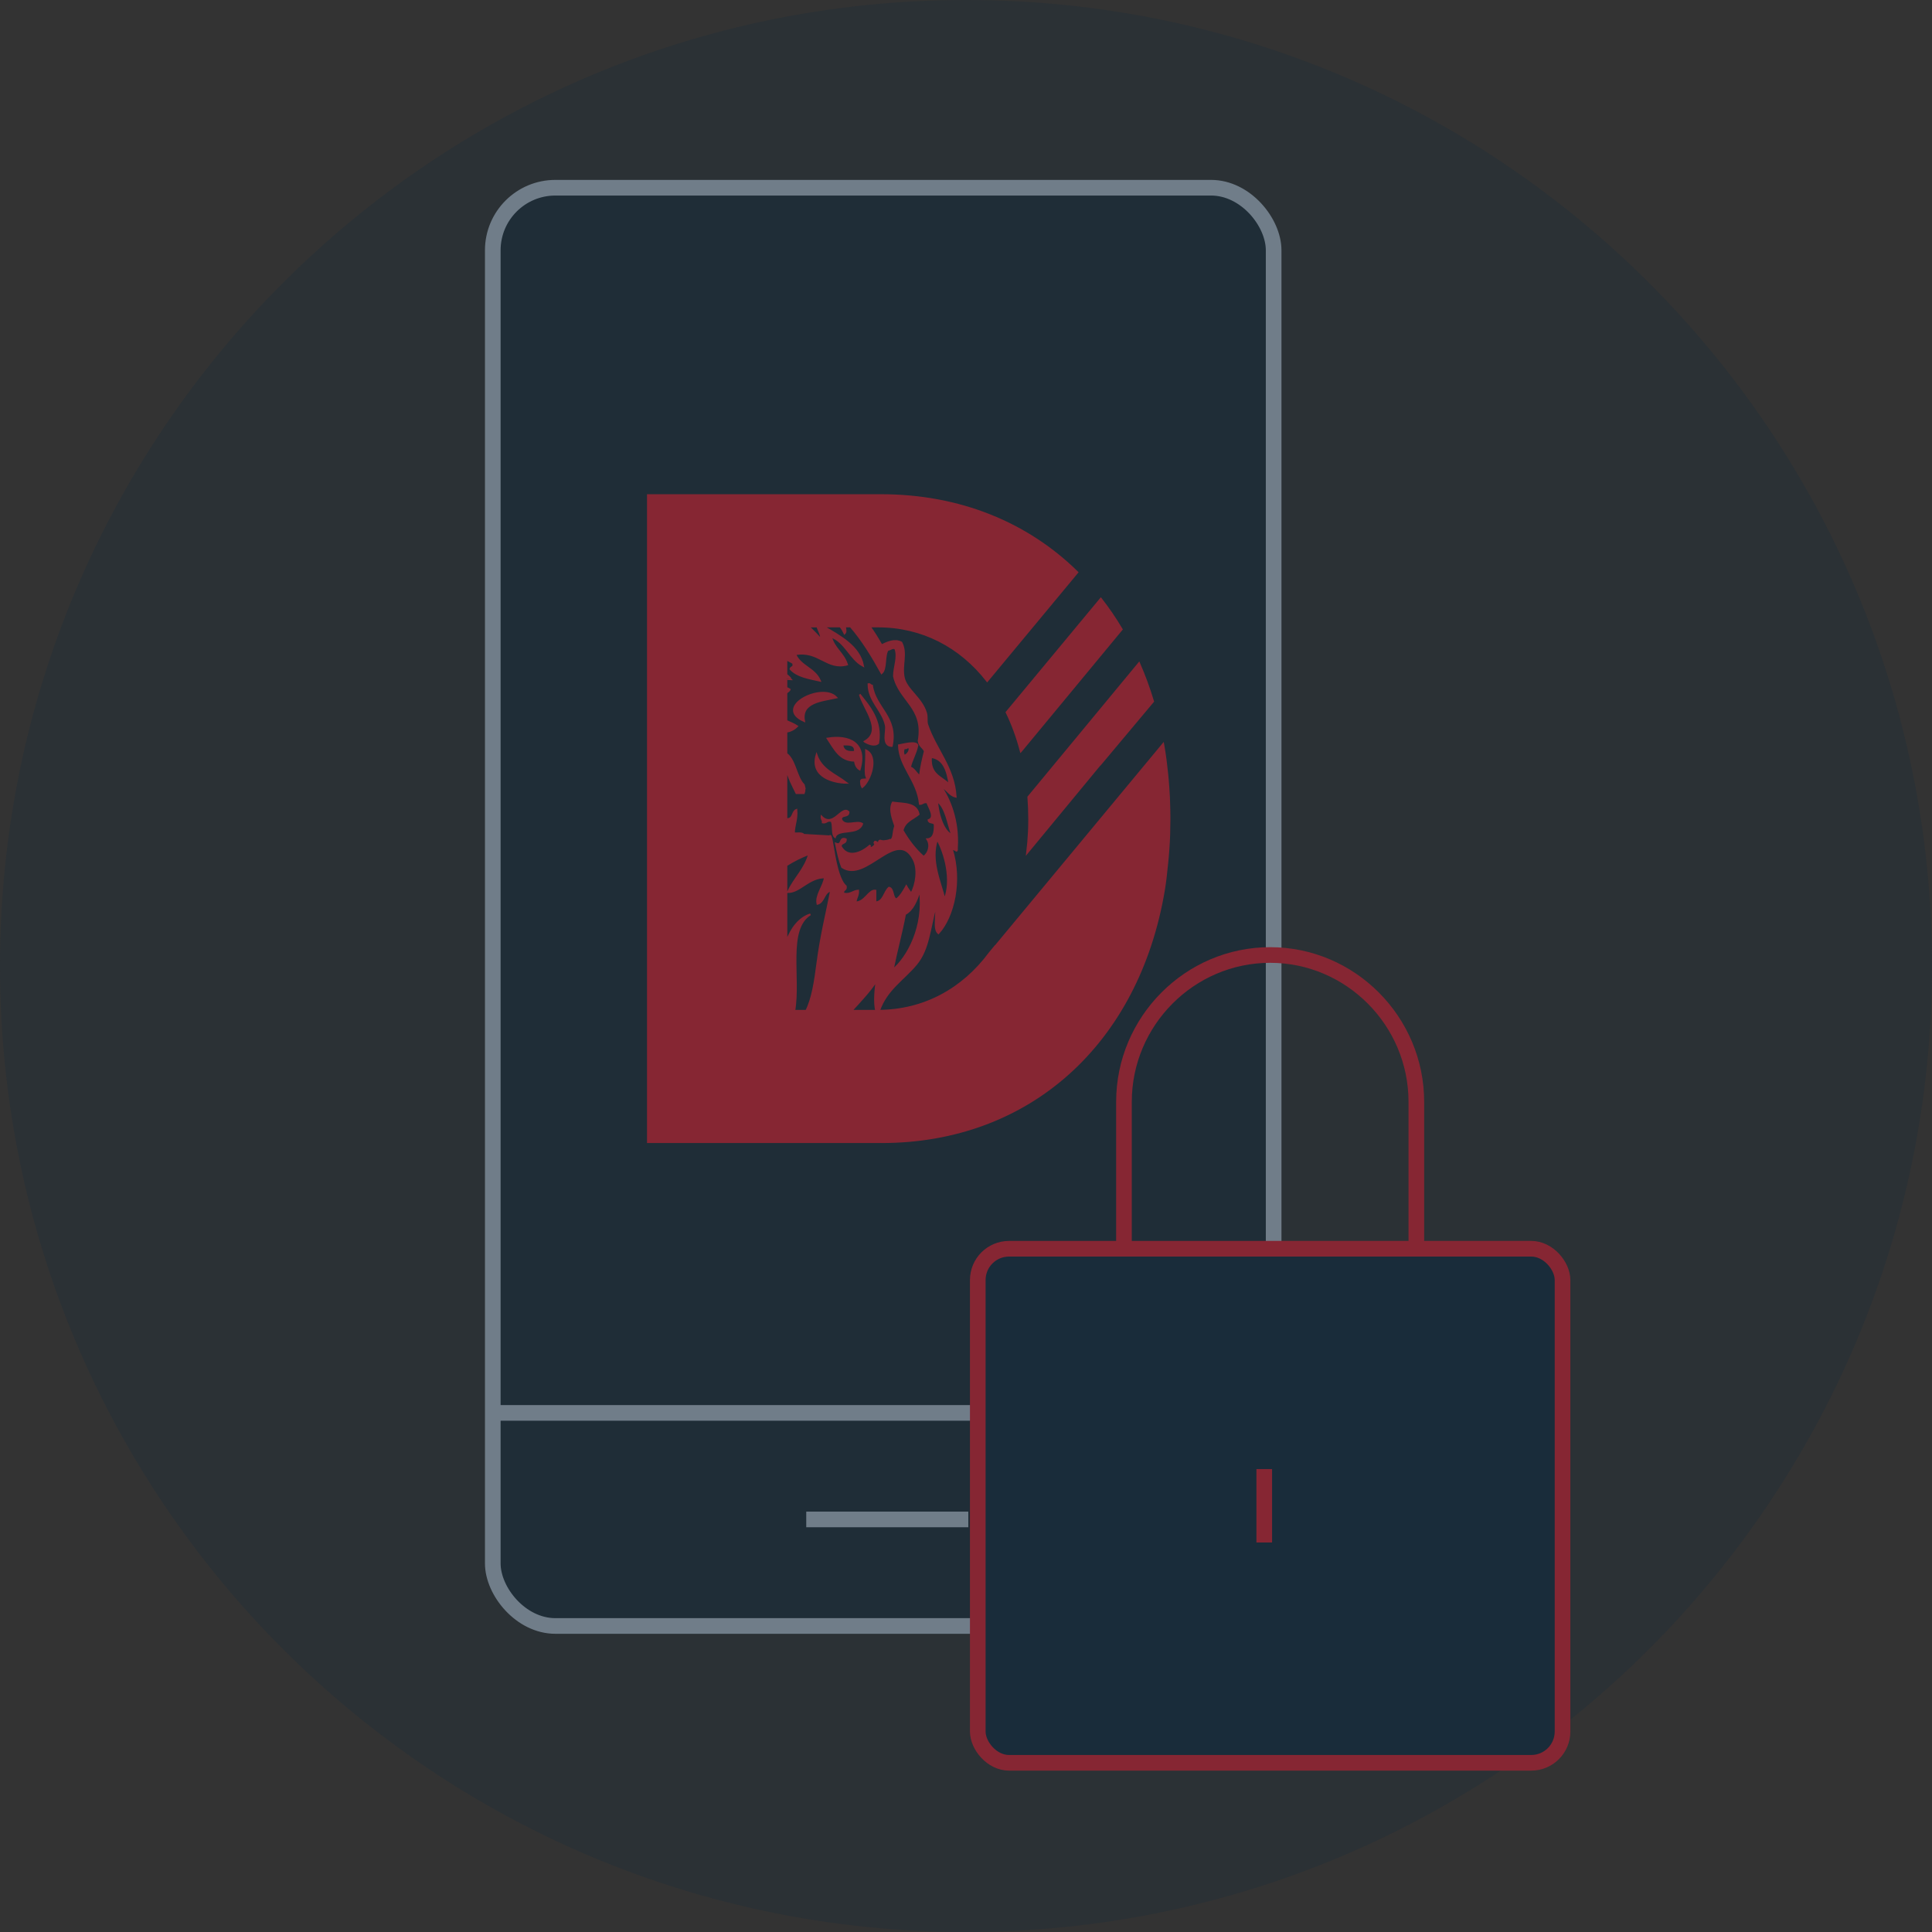 <?xml version="1.0" encoding="UTF-8" standalone="no"?>
<svg
   xmlns:dc="http://purl.org/dc/elements/1.1/"
   xmlns:cc="http://creativecommons.org/ns#"
   xmlns:rdf="http://www.w3.org/1999/02/22-rdf-syntax-ns#"
   xmlns:svg="http://www.w3.org/2000/svg"
   xmlns="http://www.w3.org/2000/svg"
   xmlns:sodipodi="http://sodipodi.sourceforge.net/DTD/sodipodi-0.dtd"
   xmlns:inkscape="http://www.inkscape.org/namespaces/inkscape"
   width="247px"
   height="247px"
   viewBox="0 0 247 247"
   version="1.1"
   id="svg46"
   sodipodi:docname="tour-control.svg"
   inkscape:version="0.92.2 (5c3e80d, 2017-08-06)">
  <rect x="0" y="0" width="247" height="247" fill="#333333" stroke="none"/>
  <sodipodi:namedview
     pagecolor="#ffffff"
     bordercolor="#666666"
     borderopacity="1"
     objecttolerance="10"
     gridtolerance="10"
     guidetolerance="10"
     inkscape:pageopacity="0"
     inkscape:pageshadow="2"
     inkscape:window-width="1920"
     inkscape:window-height="1017"
     id="namedview48"
     showgrid="false"
     inkscape:zoom="5.4049296"
     inkscape:cx="136.09168"
     inkscape:cy="139.11536"
     inkscape:window-x="-8"
     inkscape:window-y="-8"
     inkscape:window-maximized="1"
     inkscape:current-layer="bg-3" />
  <!-- Generator: Sketch 42 (36781) - http://www.bohemiancoding.com/sketch -->
  <title
     id="title2">tour-control</title>
  <desc
     id="desc4">Created with Sketch.</desc>
  <defs
     id="defs11">
    <linearGradient
       x1="50%"
       y1="0%"
       x2="50%"
       y2="89.467%"
       id="linearGradient-1">
      <stop
         stop-color="#192C3A"
         offset="0%"
         id="stop6" />
      <stop
         stop-color="#192C3A"
         offset="100%"
         id="stop8" />
    </linearGradient>
  </defs>
  <g
     id="Page-1"
     stroke="none"
     stroke-width="1"
     fill="none"
     fill-rule="evenodd">
    <g
       id="tour-control">
      <g
         id="Onboarding">
        <g
           id="0.2.3---Tour-3">
          <g
             id="bg-3">
            <path
               d="M123.5,247 C191.707,247 247,191.707 247,123.5 C247,55.293 191.707,1.42108547e-14 123.5,1.42108547e-14 C55.293,1.42108547e-14 1.42108547e-14,55.293 1.42108547e-14,123.5 C1.42108547e-14,191.707 55.293,247 123.5,247 Z"
               id="Oval-2"
               fill="url(#linearGradient-1)"
               fill-rule="nonzero"
               opacity="0.3" />
            <rect
               id="Combined-Shape"
               x="63"
               y="24"
               width="99.831"
               height="183.875"
               rx="8"
               stroke-width="2"
               stroke="#707D89"
               fill-rule="nonzero"
               fill-opacity="0.65"
               fill="#192C3A" />
            <path
               d="M63.52,180.635 L162.311,180.635"
               id="Line"
               stroke="#707D89"
               stroke-width="2"
               stroke-linecap="square" />
            <path
               d="M104.076,194.255 L122.795,194.255"
               id="path16"
               stroke="#707D89"
               stroke-width="2"
               stroke-linecap="square" />
            <g
               id="Group-3"
               transform="translate(125, 122)"
               stroke="#12E5B6"
               stroke-width="2">
              <rect
                 id="Rectangle-path"
                 fill="#192C3A"
                 fill-rule="nonzero"
                 x="0.005"
                 y="37.648"
                 width="74.76"
                 height="65.721"
                 rx="4"
                 style="stroke:#862633;stroke-opacity:1" />
              <path
                 d="M 18.695,37.648 V 26.941 18.871 c 0,-10.328 8.411,-18.778 18.69,-18.778 v 0 c 10.28,0 18.69,8.45 18.69,18.778 v 14.731 4.046"
                 id="path36"
                 inkscape:connector-curvature="0"
                 sodipodi:nodetypes="ccsccscc"
                 style="stroke:#862633;stroke-opacity:1" />
              <path
                 d="M36.63,65.815 L36.63,75.203"
                 id="path38"
                 fill="#F9F9F9"
                 fill-rule="nonzero"
                 style="stroke:#862633;stroke-opacity:1" />
            </g>
            <g
               transform="matrix(0.211,0,0,0.251,57.55,32.136)"
               id="g16"
               inkscape:export-xdpi="96"
               inkscape:export-ydpi="96"
               style="fill:#862633;fill-opacity:1;stroke:#862633;stroke-opacity:1">
              <path
                 style="fill:#862633;fill-opacity:1;stroke:#862633;stroke-opacity:1"
                 inkscape:connector-curvature="0"
                 d="m 267.657,251.925 c 3.575,-14.808 -9.886,-19.06 -11.978,-30.694 -0.958,-0.042 -1.037,-0.96 -2.246,-0.749 0.053,8.624 8.588,13.206 10.481,20.963 0.783,3.203 -2.664,10.188 3.743,10.48 z"
                 id="path2" />
              <path
                 style="fill:#862633;fill-opacity:1;stroke:#862633;stroke-opacity:1"
                 inkscape:connector-curvature="0"
                 d="m 214.503,239.198 c -2.099,-9.757 10.962,-10.374 19.465,-11.978 -8.786,-7.637 -38.526,5.088 -19.465,11.978 z"
                 id="path4" />
              <path
                 style="fill:#862633;fill-opacity:1;stroke:#862633;stroke-opacity:1"
                 inkscape:connector-curvature="0"
                 d="m 251.188,249.68 c 1.892,0.995 5.947,2.489 8.235,0.748 2.337,-11.371 -5.629,-18.791 -11.23,-24.706 2.403,7.317 14.344,18.376 2.995,23.958 z"
                 id="path6" />
              <path
                 style="fill:#862633;fill-opacity:1;stroke:#862633;stroke-opacity:1"
                 inkscape:connector-curvature="0"
                 d="m 245.198,259.411 c 0.273,2.222 1.298,3.694 2.994,4.492 4.632,-13.417 -6.428,-17.491 -19.465,-15.722 4.086,5.148 7.255,11.214 16.471,11.23 z m 0,-4.491 c -4.162,0.418 -7.14,-0.347 -7.486,-3.744 3.757,-0.014 7.924,-0.439 7.486,3.744 z"
                 id="path8" />
              <path
                 style="fill:#862633;fill-opacity:1;stroke:#862633;stroke-opacity:1"
                 inkscape:connector-curvature="0"
                 d="m 251.936,254.171 c 0.392,6.433 -1.239,12.064 0.749,14.225 -0.512,1.484 -4.459,-0.467 -3.743,2.246 -0.032,1.03 0.354,1.644 0.748,2.247 4.958,-3.097 10.144,-15.581 2.246,-18.718 z"
                 id="path10" />
              <path
                 style="fill:#862633;fill-opacity:1;stroke:#862633;stroke-opacity:1"
                 inkscape:connector-curvature="0"
                 d="m 221.989,256.417 c -4.063,11.36 10.735,14.174 17.968,14.225 -6.531,-4.2 -14.908,-6.554 -17.968,-14.225 z"
                 id="path12" />
              <path
                 style="fill:#862633;fill-opacity:1;stroke:#862633;stroke-opacity:1"
                 inkscape:connector-curvature="0"
                 d="m 249.689,291.604 c -3.569,-1.747 -10.551,2.047 -12.727,-2.246 -0.162,-2.906 4.518,-0.971 4.492,-3.743 -4.211,-3.616 -9.282,8.473 -16.471,2.246 -0.168,1.416 0.844,1.651 0.748,2.995 2.363,0.367 2.645,-1.348 5.241,-0.749 1.507,1.988 0.028,6.96 2.246,8.235 1.601,-4.705 14.07,-0.844 16.471,-6.738 z"
                 id="path14" />
            </g>
            <path
               style="fill:#862633;stroke-width:0.23;fill-opacity:1;stroke:#862633;stroke-opacity:1"
               inkscape:connector-curvature="0"
               d="m 149.513,104.354 c -0.001,-0.224 -0.004,-0.447 -0.006,-0.665 -6.2e-4,-0.047 -4.4e-4,-0.094 -0.001,-0.141 l -0.001,6.2e-4 c -0.02,-1.152 -0.067,-2.187 -0.128,-2.913 l -0.001,-0.001 c -0.018,-0.244 -0.035,-0.487 -0.056,-0.73 l 0.001,-0.001 c -0.025,-0.305 -0.053,-0.609 -0.083,-0.911 -0.121,-1.19 -0.266,-2.369 -0.464,-3.515 -0.021,-0.122 -0.043,-0.242 -0.065,-0.363 l -21.483,25.898 -0.013,-0.015 -0.696,0.843 c -3.425,4.625 -8.365,7.339 -14.13,7.383 0.95,-2.756 3.139,-4.005 4.745,-5.948 1.6,-1.936 1.69,-4.492 2.525,-7.521 0.159,1.125 -0.348,3.034 0.316,3.558 1.99,-2.191 2.963,-6.784 1.736,-10.7 0.413,-0.22 0.679,0.577 0.631,-0.19 0.242,-3.603 -1.025,-6.413 -2.052,-7.883 0.756,0.29 1.052,1.126 1.894,1.313 -0.221,-3.734 -2.551,-6.011 -3.63,-9.196 -0.152,-0.448 0.006,-0.944 -0.158,-1.502 -0.561,-1.905 -2.509,-2.982 -2.841,-4.504 -0.351,-1.61 0.431,-3.068 -0.316,-4.504 -0.86,-0.465 -1.864,0.011 -2.525,0.355 -0.475,-0.835 -0.972,-1.657 -1.523,-2.409 h 1.055 c 5.655,0 10.526,2.56 13.964,6.974 L 137.741,73.17 c -6.377,-6.281 -15.018,-9.87 -25.1,-9.87 H 82.833 v 82.72 h 29.115 c 0.249,0 0.497,-0.004 0.744,-0.008 l 7.2e-4,0.008 c 18.981,0 32.83,-12.724 36.107,-32.177 0.196,-1.141 0.313,-2.332 0.434,-3.517 0.03,-0.302 0.061,-0.604 0.087,-0.909 l -0.001,-0.001 c 0.041,-0.484 0.047,-0.566 0.072,-0.935 0.084,-1.121 0.119,-2.375 0.123,-3.581 1.8e-4,-0.052 0.001,-0.103 0.001,-0.155 l -7.2e-4,-4e-4 c 0,-0.056 -4.5e-4,-0.111 -4.5e-4,-0.167 l 0.001,-6.2e-4 c 0,-0.074 -0.002,-0.148 -0.002,-0.223 z m -35.38,19.644 c 0.483,-2.428 1.114,-4.68 1.578,-7.131 1.02,-0.538 1.471,-1.754 1.894,-3.003 0.601,4.594 -1.548,8.543 -3.472,10.134 z m 6.629,-9.008 c -0.514,-2.222 -1.878,-4.946 -0.947,-7.694 1,1.782 1.947,5.219 0.947,7.694 z m 0.947,-8.257 c -0.967,-0.291 -1.779,-2.387 -1.894,-4.316 1.127,0.85 1.335,2.791 1.894,4.316 z m -2.683,-9.946 c 1.621,0.2 2.107,1.748 2.367,3.565 -0.911,-1.043 -2.561,-1.208 -2.367,-3.565 z M 104.498,80.095 c 0.126,0.501 0.52,1.04 0.48,1.638 -0.53,-0.558 -1.057,-1.136 -1.621,-1.638 z m 0.008,42.993 c -0.322,2.496 -0.66,4.634 -1.427,6.138 h -1.531 c 0.735,-4.261 -0.989,-10.443 2.056,-12.33 -1.442,0.467 -2.432,1.788 -3.064,3.48 v -9.753 c 0.843,-0.538 1.925,-1.087 2.906,-1.45 -0.563,2.02 -1.921,3.123 -2.706,4.879 1.506,0.021 2.684,-1.911 4.723,-1.877 -0.187,1.185 -1.199,2.292 -0.953,3.378 0.871,-0.216 0.804,-1.542 1.733,-1.689 -0.601,3.088 -1.285,5.719 -1.737,9.224 z m 3.313,-8.849 c -0.118,-0.578 0.433,-0.361 0.315,-0.939 -1.498,-1.283 -1.697,-7.104 -2.056,-6.381 l -3.31,-0.188 c -0.229,-0.29 -0.808,-0.165 -1.263,-0.188 0.01,-1.114 0.421,-1.751 0.316,-3.003 -0.484,0.176 -0.41,0.96 -0.901,1.126 -0.155,0.059 -0.381,0.087 -0.381,0.097 v -6.599 c 0.224,1.257 0.872,2.375 1.282,3.236 h 0.947 c 0.245,-0.752 -0.132,0.214 0.113,-0.578 -0.113,-0.51 0,0.038 -0.113,-0.471 -0.991,-1.011 -1.082,-3.13 -2.209,-3.979 -0.008,0.038 -0.012,0.075 -0.02,0.113 v -2.935 c 0.422,-0.061 0.952,-0.263 1.374,-0.705 -0.428,-0.279 -0.953,-0.496 -1.374,-0.675 v -3.569 c 0,-0.092 0.342,-0.231 0.427,-0.448 -0.137,-0.103 -0.427,-0.188 -0.427,-0.258 v -1.082 c 0,0.009 0.391,0.017 0.585,0.026 -0.166,-0.235 -0.374,-0.424 -0.585,-0.577 v -1.952 c 0.211,0.13 0.587,0.284 0.855,0.464 0.181,0.59 -0.271,0.456 -0.339,0.751 0.868,0.97 2.363,1.18 3.776,1.501 -0.668,-1.583 -2.48,-1.812 -3.163,-3.378 2.984,-0.563 4.039,2.014 6.626,1.314 -0.459,-1.457 -1.661,-2.03 -2.053,-3.566 1.854,0.673 2.429,2.846 4.103,3.733 -0.458,-2.465 -2.921,-3.783 -5.069,-5.036 h 2.149 c 0.218,0.251 0.404,0.576 0.552,0.887 0.18,-0.19 0.136,-0.386 0.049,-0.887 h 0.717 c 1.525,1.755 2.782,3.828 3.969,5.974 0.645,-0.547 0.294,-2.267 0.789,-2.992 0.372,0.004 0.465,-0.318 0.947,-0.183 0.454,1.1 -0.168,2.387 -0.158,3.568 0.703,3.129 3.914,3.984 3.157,8.259 0.07,0.668 0.571,0.822 0.789,1.314 -0.25,1.016 -0.505,2.027 -0.631,3.19 -0.481,-0.304 -0.681,-0.942 -1.263,-1.126 0.244,-1.023 0.74,-1.748 0.947,-2.815 -0.154,-0.539 -1.763,-0.115 -2.367,0 0.071,2.755 2.364,4.427 2.683,7.507 0.372,0.004 0.465,-0.323 0.947,-0.188 0.196,0.643 1.113,1.925 0.158,2.252 0.051,0.44 0.689,0.182 0.789,0.563 0.027,1.033 -0.147,1.827 -0.947,1.877 0.506,0.801 0.16,1.831 -0.473,2.252 -1.056,-0.934 -1.933,-2.081 -2.683,-3.378 0.277,-1.171 1.307,-1.448 2.052,-2.064 -0.277,-1.485 -1.955,-1.303 -3.315,-1.501 -0.504,0.981 0.092,2.263 0.316,3.002 -0.321,0.858 -0.113,1.641 -0.652,1.853 0.034,-0.074 0.065,-0.114 0.081,-0.131 -0.049,0.038 -0.253,0.155 -0.792,0.205 -0.466,0.074 -0.665,-0.276 -0.732,0.172 -0.029,0.41 -0.451,-0.422 -0.559,0.051 0.421,0.333 -0.892,1.085 -0.537,0.312 -1.282,1.134 -2.925,1.643 -3.754,0.166 -0.032,-0.601 0.69,-0.306 0.631,-0.938 -0.865,-0.341 -0.397,0.904 -1.263,0.563 0.211,1.062 0.427,2.119 0.789,3.003 3.066,2.092 7.003,-5.232 9.154,-0.939 0.615,1.228 0.326,3.182 -0.316,4.316 -0.219,-0.303 -0.447,-0.594 -0.631,-0.939 -0.354,0.642 -0.72,1.271 -1.263,1.689 -0.57,-0.199 -0.325,-1.364 -0.947,-1.501 -0.639,0.554 -0.681,1.829 -1.735,1.877 v -1.501 c -0.843,-0.12 -1.333,1.512 -2.526,1.501 0.024,-0.597 0.358,-0.826 0.315,-1.501 -0.696,0.048 -0.989,0.576 -1.894,0.375 z m 7.733,-17.641 c -0.11,-0.578 -0.11,-0.36 0,-0.938 0.224,0.016 0.447,0.031 0.473,-0.188 0.588,0.151 0.03,1.145 -0.473,1.126 z m -3.532,32.627 h -0.729 -2.434 c 1.146,-1.253 2.27,-2.427 3.223,-3.857 -0.148,0.846 -0.355,2.854 -0.06,3.857 z"
               id="path34"
               inkscape:export-xdpi="96"
               inkscape:export-ydpi="96" />
            <path
               style="fill:#862633;stroke-width:0.23;fill-opacity:1;stroke:#862633;stroke-opacity:1"
               inkscape:connector-curvature="0"
               d="M 130.509,96.062 143.416,80.457 c -0.818,-1.379 -1.711,-2.687 -2.676,-3.92 l -12.057,14.53 c 0.745,1.534 1.359,3.205 1.826,4.995 z"
               id="path36-9"
               inkscape:export-xdpi="96"
               inkscape:export-ydpi="96" />
            <path
               style="fill:#862633;stroke-width:0.23;fill-opacity:1;stroke:#862633;stroke-opacity:1"
               inkscape:connector-curvature="0"
               d="m 131.559,105.825 c -0.004,0.155 -0.013,0.308 -0.018,0.462 -0.042,0.94 -0.122,1.856 -0.231,2.752 l 9.367,-11.348 0.014,0.015 6.733,-8.032 c -0.511,-1.701 -1.111,-3.335 -1.796,-4.899 l -14.161,17.121 c 0.07,0.93 0.108,1.882 0.108,2.854 0,0.355 -0.005,0.71 -0.014,1.062 -4.5e-4,0.004 -4.5e-4,0.008 -6.3e-4,0.013 z"
               id="path38-3"
               inkscape:export-xdpi="96"
               inkscape:export-ydpi="96" />
          </g>
        </g>
      </g>
    </g>
  </g>
</svg>
